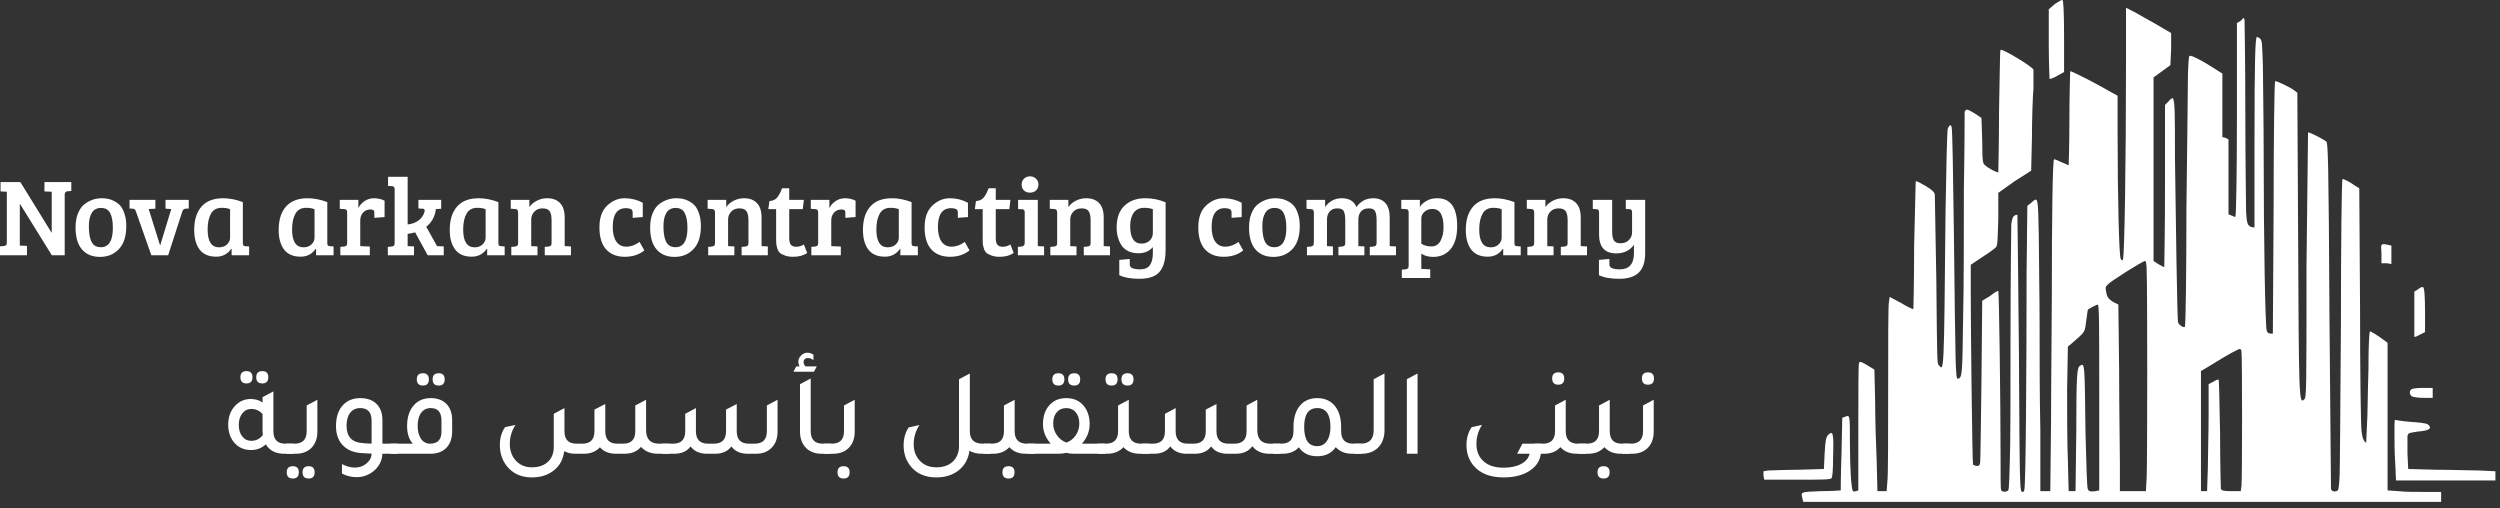 <svg width="241" height="49" viewBox="0 0 241 49" fill="none" xmlns="http://www.w3.org/2000/svg">
<rect x="0" y="0" width="241" height="49" fill="#333333" stroke="none"/>
<path d="M198.091 0.383L197.501 0.899V4.217C197.501 6.06 197.575 7.535 197.575 7.609C197.648 7.609 197.943 7.535 198.312 7.314L198.976 6.945V3.48C198.976 1.047 198.902 0.014 198.828 0.014C198.754 -0.059 198.459 0.162 198.091 0.383Z" fill="white"/>
<path d="M204.947 6.134C204.947 15.571 204.8 24.787 204.652 25.008C204.579 25.156 204.579 25.156 204.431 24.935C204.284 24.64 204.136 19.331 204.136 12.622V9.23L203.473 8.862C202.219 8.125 199.639 6.797 199.565 6.871C199.565 6.945 199.491 9.009 199.491 11.442C199.491 13.949 199.418 15.94 199.418 15.94C199.418 15.94 199.123 15.792 198.754 15.645C198.459 15.497 198.091 15.35 198.017 15.35C197.869 15.35 197.796 21.101 197.796 28.474C197.796 31.349 197.722 36.731 197.722 40.491L197.648 47.348H197.206H196.69V41.524C196.616 38.353 196.616 33.708 196.616 31.128C196.616 28.547 196.542 24.861 196.542 22.87C196.469 18.815 196.469 18.963 195.805 19.552L195.436 19.847L195.363 26.335C195.363 35.257 195.289 47.053 195.142 47.201C195.142 47.348 195.068 47.422 194.994 47.422C194.699 47.422 194.699 47.496 194.625 34.003C194.552 25.819 194.478 20.806 194.478 20.732C194.38 20.683 194.281 20.707 194.183 20.806C194.036 20.88 193.962 21.101 193.888 21.617C193.888 21.985 193.814 26.704 193.814 32.086C193.814 37.468 193.814 43.146 193.741 44.62C193.667 47.348 193.667 47.348 193.446 47.348C193.372 47.422 193.151 47.422 193.003 47.348C192.856 47.274 192.856 47.274 192.856 44.325C192.856 38.648 192.708 28.031 192.635 28.031C192.561 28.031 192.192 28.252 191.824 28.547L191.086 28.99L191.013 36.731C190.939 41.008 190.939 44.547 190.865 44.694C190.791 44.915 190.791 44.915 190.497 44.915C190.349 44.841 190.202 44.841 190.202 44.768C190.128 44.768 189.981 31.57 189.981 28.474V25.524L191.086 24.787C191.676 24.419 192.266 23.976 192.413 23.829C192.561 23.608 192.561 23.46 192.635 21.101V18.594L194.183 17.488L195.805 16.456L195.879 13.286C195.879 11.516 195.952 9.378 196.026 8.493C196.026 7.608 196.026 6.798 196.026 6.724C195.952 6.429 193.003 4.659 192.856 4.807C192.782 4.807 192.782 7.461 192.708 10.705C192.708 13.875 192.635 16.53 192.635 16.603C192.561 16.677 191.676 16.235 191.381 15.94C191.16 15.792 191.086 15.719 191.086 13.58L191.013 11.368L190.349 10.926C189.612 10.484 189.538 10.484 189.391 10.779C189.391 10.926 189.391 14.244 189.317 18.225C189.317 22.207 189.317 27.81 189.243 30.686C189.169 36.141 189.169 36.436 188.727 36.51C188.506 36.51 188.506 35.33 188.358 22.649C188.285 17.046 188.211 12.401 188.137 12.253C188.064 11.959 187.916 12.032 187.769 12.401C187.695 12.548 187.621 16.161 187.547 20.585C187.4 36.436 187.4 35.773 186.884 35.183C186.736 35.035 186.736 34.667 186.663 27.073C186.589 22.649 186.515 18.963 186.515 18.741C186.441 18.52 186.368 18.373 185.63 17.93C185.114 17.636 184.746 17.414 184.672 17.488C184.672 17.562 184.598 20.363 184.524 23.681C184.524 27.073 184.451 29.801 184.451 29.801C184.377 29.801 183.861 29.58 183.271 29.211L182.165 28.621L182.091 29.137C182.018 29.432 182.018 33.266 182.018 37.616C182.018 41.966 182.018 45.873 181.944 46.39L181.87 47.348H181.428H180.985L180.912 44.473C180.838 42.851 180.764 40.27 180.764 38.648L180.691 35.625L180.322 35.404C179.511 34.888 179.29 34.814 179.216 34.962C179.142 35.035 179.142 37.837 179.142 41.155V47.274L178.921 47.348C178.774 47.422 178.626 47.348 178.626 47.348C178.479 47.201 178.331 45.357 178.331 42.556C178.331 39.901 178.331 39.975 177.815 40.196L177.594 40.27L177.52 43.809C177.447 45.726 177.447 47.274 177.447 47.274C177.447 47.274 176.562 47.348 175.53 47.348C173.465 47.422 173.613 47.422 173.76 48.085L173.834 48.38H204.579H235.324V47.938V47.422H233.775C232.89 47.422 231.785 47.422 231.195 47.348L230.163 47.274V40.196V33.045L229.351 32.455C228.909 32.16 228.54 31.939 228.467 31.939C228.393 31.939 228.319 33.34 228.319 35.625C228.246 37.69 228.245 40.123 228.172 41.081L228.098 42.703L227.951 42.556C227.803 42.408 227.729 42.113 227.656 41.597C227.582 41.229 227.508 35.773 227.508 29.506L227.434 18.152L227.066 17.93C226.476 17.488 225.812 17.193 225.812 17.267C225.739 17.34 225.665 23.608 225.665 31.275C225.591 38.943 225.591 45.652 225.518 46.242C225.444 47.201 225.444 47.274 225.223 47.348C225.001 47.422 224.78 47.348 224.707 47.127C224.707 47.053 224.633 39.533 224.559 30.39C224.485 15.424 224.412 13.802 224.264 13.654C223.896 13.359 222.568 12.696 222.495 12.77C222.495 12.843 222.421 18.594 222.347 25.598C222.347 37.542 222.347 38.353 222.126 38.501C221.61 39.017 221.61 38.353 221.536 22.133L221.463 8.936L221.168 8.714C220.799 8.419 219.398 7.756 219.324 7.83C219.251 7.83 219.177 13.359 219.177 19.995L219.103 32.16H218.882C218.685 32.16 218.563 32.062 218.513 31.865C218.366 31.496 218.218 23.018 218.218 14.686C218.218 11.516 218.145 7.83 218.145 6.503C218.071 4.069 218.071 3.922 217.85 3.701C217.702 3.627 217.629 3.553 217.555 3.553C217.407 3.775 217.334 5.691 217.334 13.654V21.912H217.112C216.67 21.764 216.597 21.617 216.523 20.437C216.523 19.774 216.449 15.424 216.449 10.705C216.449 6.06 216.375 2.079 216.375 1.931L216.302 1.71L216.007 2.005L215.638 2.226V11.516C215.638 16.603 215.564 20.88 215.49 20.88C215.49 20.953 215.343 20.88 215.196 20.806L214.827 20.658V17.046V13.433L214.532 13.286L214.237 13.212V10.115V7.092L212.836 6.208C212.099 5.765 211.362 5.397 211.214 5.397C210.993 5.323 210.993 5.323 210.919 7.092C210.919 7.977 210.846 13.875 210.772 20.069C210.772 26.335 210.698 31.423 210.624 31.496C210.551 31.644 210.035 31.349 209.961 31.054C209.887 30.833 209.74 21.248 209.666 15.203C209.666 10.853 209.666 9.673 209.445 9.452C209.445 9.452 209.224 9.525 209.076 9.747L208.707 10.115V17.93C208.707 22.207 208.634 25.746 208.634 25.746C208.56 25.746 208.339 25.598 208.044 25.451L207.602 25.156V16.308V7.461L208.413 6.871L209.224 6.281L209.297 4.733V3.185L207.528 2.152C206.569 1.636 205.611 1.047 205.39 0.973L204.947 0.752V6.134ZM206.938 26.114C207.012 27.368 207.012 44.399 206.938 46.021L206.864 47.348H205.611H204.358V44.694C204.358 43.293 204.284 39.238 204.284 35.699L204.21 29.358L203.768 29.137C203.252 28.842 203.104 28.621 203.03 28.105C202.957 27.736 202.957 27.663 203.178 27.441C203.399 27.146 206.569 25.156 206.79 25.156C206.864 25.156 206.938 25.451 206.938 26.114ZM202.367 38.353V47.274L201.998 47.348C201.482 47.422 201.335 47.348 201.261 47.127C201.187 47.053 201.114 44.62 201.04 41.671C200.966 34.962 200.966 34.962 200.524 35.257C200.229 35.404 200.155 35.994 200.155 41.597L200.081 47.348H199.713H199.418L199.344 44.399C199.27 42.777 199.27 39.68 199.27 37.468L199.344 33.413L199.786 33.045C201.04 31.939 200.966 32.086 201.113 30.907C201.187 30.39 201.261 29.874 201.261 29.874C201.261 29.801 202.146 29.358 202.219 29.358C202.367 29.358 202.367 31.202 202.367 38.353ZM216.08 33.929C216.154 34.372 216.154 46.095 216.08 46.832L216.007 47.348H215.122C214.311 47.348 214.163 47.274 214.09 47.127C214.09 47.053 214.016 44.694 214.016 41.818C213.942 39.017 213.942 36.657 213.868 36.584C213.795 36.584 213.574 36.657 213.352 36.805L212.91 37.026V40.049C212.91 41.671 212.836 43.957 212.836 45.136L212.763 47.348H212.468H212.173V41.524V35.773L213.279 35.109C214.679 34.224 215.785 33.635 215.933 33.635C216.007 33.635 216.08 33.782 216.08 33.929Z" fill="white"/>
<path d="M229.573 24.419V25.377H230.089L230.531 25.451V24.566V23.681L230.236 23.608C229.499 23.46 229.499 23.46 229.573 24.419Z" fill="white"/>
<path d="M233.112 27.884L232.743 28.105V30.243C232.743 31.423 232.743 32.455 232.743 32.455C232.817 32.529 233.038 32.381 233.333 32.234L233.775 32.013V30.243C233.775 28.4 233.702 27.663 233.554 27.663C233.48 27.663 233.259 27.736 233.112 27.884Z" fill="white"/>
<path d="M232.448 37.542C232.227 37.69 232.301 38.132 232.522 38.206C232.596 38.279 233.112 38.353 233.628 38.353H234.512V37.837V37.395H233.554C232.89 37.395 232.522 37.468 232.448 37.542Z" fill="white"/>
<path d="M230.826 41.671C230.826 42.408 230.826 43.735 230.9 44.62L230.974 46.316H235.766H240.558V45.873V45.431L239.084 45.357C238.273 45.357 236.356 45.284 234.881 45.284L232.153 45.21L232.08 43.735C232.08 42.998 232.08 42.187 232.08 42.04C232.153 41.745 232.153 41.745 233.112 41.597C234.144 41.523 234.439 41.302 234.144 41.008C234.07 40.86 233.775 40.786 232.964 40.712C231.858 40.639 231.342 40.565 230.974 40.491C230.826 40.417 230.826 40.491 230.826 41.671Z" fill="white"/>
<path d="M176.193 41.966C176.046 42.187 175.972 42.334 175.898 43.662L175.824 45.21L173.392 45.284C172.064 45.284 170.737 45.357 170.442 45.357L170 45.431V45.873L170.074 46.242H173.244C175.603 46.242 176.488 46.242 176.562 46.095C176.635 46.021 176.709 45.431 176.709 44.104C176.783 41.671 176.709 41.45 176.193 41.966Z" fill="white"/>
<path d="M157.512 24.404V23.598C157.123 24.15 156.551 24.426 155.794 24.426C154.698 24.426 154.15 23.814 154.15 22.59V20.458C154.15 20.267 154.061 20.168 153.884 20.161L153.545 20.14V19.27H155.412V22.315C155.412 22.689 155.465 22.972 155.571 23.163C155.677 23.354 155.896 23.45 156.229 23.45C156.561 23.45 156.826 23.347 157.024 23.142C157.229 22.937 157.332 22.689 157.332 22.399V20.479C157.332 20.359 157.311 20.278 157.268 20.235C157.233 20.186 157.166 20.161 157.067 20.161L156.727 20.14V19.27H158.594V24.404C158.594 25.26 158.386 25.886 157.968 26.282C157.558 26.678 156.932 26.876 156.091 26.876C155.256 26.876 154.606 26.759 154.139 26.526V25.051L155.147 24.967V25.476C155.147 25.667 155.235 25.794 155.412 25.858C155.589 25.928 155.833 25.964 156.144 25.964C157.056 25.964 157.512 25.444 157.512 24.404Z" fill="white"/>
<path d="M147.184 20.119V19.27H148.977V19.96C149.161 19.698 149.405 19.493 149.709 19.344C150.013 19.189 150.342 19.111 150.696 19.111C151.233 19.111 151.647 19.267 151.937 19.578C152.234 19.882 152.382 20.341 152.382 20.957V23.726L152.987 23.757V24.606H150.462V23.8L150.812 23.768C150.918 23.754 150.996 23.726 151.046 23.683C151.095 23.634 151.12 23.545 151.12 23.418V21.233C151.12 20.844 151.06 20.557 150.94 20.373C150.819 20.182 150.589 20.087 150.25 20.087C149.918 20.087 149.652 20.193 149.454 20.405C149.256 20.617 149.157 20.868 149.157 21.158V23.726L149.762 23.757V24.606H147.237V23.8L147.587 23.768C147.694 23.754 147.771 23.726 147.821 23.683C147.87 23.634 147.895 23.545 147.895 23.418V20.479C147.895 20.267 147.807 20.158 147.63 20.151L147.184 20.119Z" fill="white"/>
<path d="M145.992 19.482V23.428C145.992 23.542 146.01 23.619 146.045 23.662C146.088 23.704 146.158 23.729 146.257 23.736L146.597 23.757V24.606H144.91V23.991L144.878 23.98C144.525 24.489 144.04 24.744 143.425 24.744C142.704 24.744 142.17 24.514 141.823 24.054C141.477 23.595 141.303 22.965 141.303 22.166C141.303 21.204 141.537 20.455 142.004 19.917C142.47 19.38 143.17 19.111 144.104 19.111C144.705 19.111 145.334 19.235 145.992 19.482ZM144.762 22.919V20.172C144.564 20.08 144.291 20.034 143.945 20.034C143.471 20.034 143.128 20.225 142.916 20.607C142.704 20.989 142.598 21.494 142.598 22.124C142.598 23.269 142.965 23.842 143.701 23.842C144.012 23.842 144.267 23.75 144.465 23.566C144.663 23.375 144.762 23.16 144.762 22.919Z" fill="white"/>
<path d="M135.794 25.614V20.479C135.794 20.359 135.773 20.278 135.73 20.235C135.695 20.186 135.628 20.161 135.529 20.161L135.083 20.129V19.27H136.876V19.96C136.989 19.747 137.194 19.553 137.491 19.376C137.788 19.199 138.142 19.111 138.552 19.111C139.832 19.111 140.472 20.009 140.472 21.805C140.472 22.76 140.263 23.492 139.846 24.001C139.429 24.511 138.863 24.765 138.149 24.765C137.725 24.765 137.346 24.663 137.014 24.457V25.921L137.873 25.964V26.802H135.136V25.996L135.486 25.964C135.592 25.95 135.67 25.918 135.72 25.868C135.769 25.826 135.794 25.741 135.794 25.614ZM139.157 21.912C139.157 20.73 138.8 20.14 138.085 20.14C137.788 20.14 137.534 20.232 137.322 20.416C137.116 20.593 137.014 20.805 137.014 21.052V23.492C137.283 23.669 137.608 23.757 137.99 23.757C138.379 23.757 138.669 23.581 138.86 23.227C139.058 22.873 139.157 22.435 139.157 21.912Z" fill="white"/>
<path d="M125.948 20.129V19.27H127.74V19.96C128.136 19.394 128.677 19.111 129.363 19.111C130.056 19.111 130.523 19.394 130.764 19.96C131.16 19.394 131.697 19.111 132.376 19.111C132.885 19.111 133.278 19.267 133.553 19.578C133.829 19.882 133.967 20.341 133.967 20.957V23.726L134.572 23.757V24.606H132.047V23.8L132.397 23.768C132.503 23.754 132.577 23.726 132.62 23.683C132.669 23.634 132.698 23.549 132.705 23.428V21.233C132.705 20.844 132.659 20.557 132.567 20.373C132.482 20.182 132.277 20.087 131.952 20.087C131.626 20.087 131.375 20.186 131.198 20.384C131.029 20.582 130.944 20.847 130.944 21.18V23.726L131.527 23.757V24.606H129.024V23.8L129.374 23.768C129.48 23.754 129.558 23.726 129.607 23.683C129.657 23.634 129.682 23.545 129.682 23.418V21.233C129.682 20.844 129.636 20.557 129.544 20.373C129.459 20.182 129.25 20.087 128.918 20.087C128.592 20.087 128.345 20.189 128.175 20.395C128.005 20.6 127.921 20.854 127.921 21.158V23.726L128.493 23.757V24.606H125.99V23.8L126.34 23.768C126.446 23.754 126.524 23.726 126.573 23.683C126.623 23.634 126.648 23.545 126.648 23.418H126.658V20.49C126.658 20.37 126.637 20.288 126.595 20.246C126.559 20.197 126.492 20.168 126.393 20.161L125.948 20.129Z" fill="white"/>
<path d="M122.847 23.831C123.617 23.831 124.003 23.209 124.003 21.965C124.003 21.335 123.914 20.858 123.738 20.532C123.568 20.207 123.278 20.044 122.868 20.044C122.465 20.044 122.168 20.2 121.977 20.511C121.786 20.822 121.69 21.247 121.69 21.784C121.69 22.781 121.874 23.407 122.242 23.662C122.405 23.775 122.606 23.831 122.847 23.831ZM120.407 21.933C120.407 21.409 120.485 20.957 120.64 20.575C120.796 20.186 121.004 19.889 121.266 19.684C121.768 19.302 122.323 19.111 122.931 19.111C123.356 19.111 123.713 19.182 124.003 19.323C124.3 19.457 124.53 19.617 124.692 19.8C124.862 19.977 125.004 20.239 125.117 20.585C125.237 20.925 125.297 21.328 125.297 21.795C125.297 22.771 125.06 23.51 124.586 24.012C124.112 24.514 123.504 24.765 122.762 24.765C122.026 24.765 121.45 24.528 121.033 24.054C120.615 23.573 120.407 22.866 120.407 21.933Z" fill="white"/>
<path d="M116.801 21.88C116.801 22.481 116.914 22.948 117.14 23.28C117.367 23.612 117.692 23.779 118.116 23.779C118.548 23.779 118.972 23.627 119.389 23.322L119.845 24.139C119.343 24.549 118.714 24.754 117.957 24.754C117.2 24.754 116.603 24.517 116.164 24.044C115.733 23.563 115.517 22.856 115.517 21.922C115.517 20.989 115.765 20.288 116.26 19.822C116.762 19.348 117.324 19.111 117.947 19.111C118.576 19.111 119.159 19.256 119.697 19.546V20.925L118.721 20.999V20.49C118.721 20.299 118.65 20.182 118.509 20.14C118.374 20.09 118.233 20.066 118.084 20.066C117.229 20.066 116.801 20.67 116.801 21.88Z" fill="white"/>
<path d="M112.344 24.595C112.28 25.38 112.054 25.957 111.665 26.324C111.276 26.692 110.668 26.876 109.84 26.876C109.013 26.876 108.366 26.759 107.899 26.526V25.052L108.907 24.967V25.476C108.907 25.667 108.995 25.794 109.172 25.858C109.349 25.928 109.593 25.964 109.904 25.964C110.357 25.964 110.675 25.826 110.859 25.55C111.043 25.281 111.135 24.899 111.135 24.404V23.821C110.795 24.217 110.325 24.415 109.724 24.415C109.356 24.415 109.031 24.344 108.748 24.203C108.472 24.061 108.256 23.87 108.101 23.63C107.797 23.149 107.645 22.583 107.645 21.933C107.645 21.006 107.896 20.306 108.398 19.832C108.9 19.351 109.568 19.111 110.403 19.111C111.096 19.111 111.75 19.242 112.365 19.503V23.439C112.365 24.04 112.358 24.426 112.344 24.595ZM111.135 22.442V20.161C110.887 20.076 110.604 20.034 110.286 20.034C109.855 20.034 109.522 20.193 109.289 20.511C109.062 20.829 108.949 21.261 108.949 21.805C108.949 22.923 109.317 23.482 110.053 23.482C110.357 23.482 110.611 23.39 110.816 23.206C111.028 23.015 111.135 22.76 111.135 22.442Z" fill="white"/>
<path d="M101.199 20.119V19.27H102.992V19.96C103.176 19.698 103.42 19.493 103.724 19.344C104.028 19.189 104.357 19.111 104.71 19.111C105.248 19.111 105.662 19.267 105.952 19.578C106.249 19.882 106.397 20.341 106.397 20.957V23.726L107.002 23.757V24.606H104.477V23.8L104.827 23.768C104.933 23.754 105.011 23.726 105.061 23.683C105.11 23.634 105.135 23.545 105.135 23.418V21.233C105.135 20.844 105.075 20.557 104.954 20.373C104.834 20.182 104.604 20.087 104.265 20.087C103.933 20.087 103.667 20.193 103.469 20.405C103.271 20.617 103.172 20.868 103.172 21.158V23.726L103.777 23.757V24.606H101.252V23.8L101.602 23.768C101.708 23.754 101.786 23.726 101.836 23.683C101.885 23.634 101.91 23.545 101.91 23.418V20.479C101.91 20.267 101.822 20.158 101.645 20.151L101.199 20.119Z" fill="white"/>
<path d="M100.044 19.27V23.726L100.649 23.757V24.606H98.124V23.8L98.474 23.768C98.679 23.747 98.782 23.634 98.782 23.428V20.479C98.782 20.359 98.76 20.278 98.718 20.235C98.683 20.193 98.615 20.172 98.516 20.172L98.145 20.151V19.27H100.044ZM98.707 18.358C98.559 18.209 98.485 18.022 98.485 17.796C98.485 17.569 98.559 17.382 98.707 17.233C98.856 17.078 99.05 17 99.291 17C99.531 17 99.726 17.078 99.874 17.233C100.03 17.382 100.108 17.569 100.108 17.796C100.108 18.022 100.03 18.209 99.874 18.358C99.726 18.499 99.531 18.57 99.291 18.57C99.05 18.57 98.856 18.499 98.707 18.358Z" fill="white"/>
<path d="M95.303 18.146H95.992V19.27H97.403L97.297 20.161H95.992V22.951C95.992 23.262 96.049 23.482 96.162 23.609C96.275 23.729 96.448 23.789 96.682 23.789C96.922 23.789 97.163 23.715 97.403 23.566L97.721 24.383C97.368 24.631 96.919 24.754 96.374 24.754C96.056 24.754 95.787 24.712 95.568 24.627C95.349 24.549 95.186 24.461 95.08 24.362C94.974 24.263 94.893 24.118 94.836 23.927C94.779 23.736 94.748 23.588 94.741 23.482C94.734 23.368 94.73 23.206 94.73 22.994V20.161H93.977L94.083 19.387C94.415 19.358 94.666 19.242 94.836 19.037C95.006 18.825 95.161 18.528 95.303 18.146Z" fill="white"/>
<path d="M90.416 21.88C90.416 22.481 90.529 22.948 90.755 23.28C90.981 23.612 91.307 23.779 91.731 23.779C92.162 23.779 92.587 23.627 93.004 23.322L93.46 24.139C92.958 24.549 92.329 24.754 91.572 24.754C90.815 24.754 90.218 24.517 89.779 24.044C89.348 23.563 89.132 22.856 89.132 21.922C89.132 20.989 89.38 20.288 89.875 19.822C90.377 19.348 90.939 19.111 91.561 19.111C92.191 19.111 92.774 19.256 93.312 19.546V20.925L92.336 20.999V20.49C92.336 20.299 92.265 20.182 92.124 20.14C91.989 20.09 91.848 20.066 91.699 20.066C90.844 20.066 90.416 20.67 90.416 21.88Z" fill="white"/>
<path d="M87.876 19.482V23.428C87.876 23.542 87.894 23.619 87.929 23.662C87.972 23.704 88.042 23.729 88.141 23.736L88.481 23.757V24.606H86.794V23.991L86.762 23.98C86.409 24.489 85.924 24.744 85.309 24.744C84.588 24.744 84.054 24.514 83.707 24.054C83.361 23.595 83.188 22.965 83.188 22.166C83.188 21.204 83.421 20.455 83.888 19.917C84.354 19.38 85.055 19.111 85.988 19.111C86.589 19.111 87.219 19.235 87.876 19.482ZM86.646 22.919V20.172C86.448 20.08 86.175 20.034 85.829 20.034C85.355 20.034 85.012 20.225 84.8 20.607C84.588 20.989 84.482 21.494 84.482 22.124C84.482 23.269 84.849 23.842 85.585 23.842C85.896 23.842 86.151 23.75 86.349 23.566C86.547 23.375 86.646 23.16 86.646 22.919Z" fill="white"/>
<path d="M78.871 23.418V20.479C78.871 20.366 78.85 20.288 78.807 20.246C78.772 20.197 78.705 20.168 78.606 20.161L78.16 20.129V19.27H79.953V20.066C80.08 19.79 80.278 19.564 80.547 19.387C80.816 19.203 81.123 19.111 81.47 19.111C81.823 19.111 82.159 19.189 82.478 19.344V20.925L81.491 20.999V20.511C81.491 20.37 81.456 20.281 81.385 20.246C81.307 20.211 81.212 20.193 81.099 20.193C80.816 20.193 80.582 20.296 80.398 20.501C80.222 20.699 80.133 20.953 80.133 21.264V23.726L81.056 23.768V24.606H78.213V23.8L78.563 23.768C78.669 23.754 78.747 23.726 78.797 23.683C78.846 23.634 78.871 23.545 78.871 23.418Z" fill="white"/>
<path d="M75.392 18.146H76.082V19.27H77.493L77.386 20.161H76.082V22.951C76.082 23.262 76.138 23.482 76.251 23.609C76.365 23.729 76.538 23.789 76.771 23.789C77.012 23.789 77.252 23.715 77.493 23.566L77.811 24.383C77.457 24.631 77.008 24.754 76.464 24.754C76.145 24.754 75.877 24.712 75.657 24.627C75.438 24.549 75.275 24.461 75.169 24.362C75.063 24.263 74.982 24.118 74.925 23.927C74.869 23.736 74.837 23.588 74.83 23.482C74.823 23.368 74.819 23.206 74.819 22.994V20.161H74.066L74.172 19.387C74.505 19.358 74.756 19.242 74.925 19.037C75.095 18.825 75.251 18.528 75.392 18.146Z" fill="white"/>
<path d="M68.215 20.119V19.27H70.008V19.96C70.192 19.698 70.436 19.493 70.74 19.344C71.044 19.189 71.373 19.111 71.726 19.111C72.264 19.111 72.677 19.267 72.968 19.578C73.264 19.882 73.413 20.341 73.413 20.957V23.726L74.018 23.757V24.606H71.493V23.8L71.843 23.768C71.949 23.754 72.027 23.726 72.076 23.683C72.126 23.634 72.151 23.545 72.151 23.418V21.233C72.151 20.844 72.091 20.557 71.97 20.373C71.85 20.182 71.62 20.087 71.281 20.087C70.948 20.087 70.683 20.193 70.485 20.405C70.287 20.617 70.188 20.868 70.188 21.158V23.726L70.793 23.757V24.606H68.268V23.8L68.618 23.768C68.724 23.754 68.802 23.726 68.852 23.683C68.901 23.634 68.926 23.545 68.926 23.418V20.479C68.926 20.267 68.837 20.158 68.661 20.151L68.215 20.119Z" fill="white"/>
<path d="M65.114 23.831C65.885 23.831 66.27 23.209 66.27 21.965C66.27 21.335 66.182 20.858 66.005 20.532C65.835 20.207 65.546 20.044 65.135 20.044C64.732 20.044 64.435 20.2 64.244 20.511C64.053 20.822 63.958 21.247 63.958 21.784C63.958 22.781 64.142 23.407 64.51 23.662C64.672 23.775 64.874 23.831 65.114 23.831ZM62.674 21.933C62.674 21.409 62.752 20.957 62.908 20.575C63.063 20.186 63.272 19.889 63.534 19.684C64.036 19.302 64.591 19.111 65.199 19.111C65.623 19.111 65.981 19.182 66.27 19.323C66.567 19.457 66.797 19.617 66.96 19.8C67.13 19.977 67.271 20.239 67.384 20.585C67.504 20.925 67.565 21.328 67.565 21.795C67.565 22.771 67.328 23.51 66.854 24.012C66.38 24.514 65.772 24.765 65.029 24.765C64.294 24.765 63.717 24.528 63.3 24.054C62.883 23.573 62.674 22.866 62.674 21.933Z" fill="white"/>
<path d="M59.068 21.88C59.068 22.481 59.181 22.948 59.408 23.28C59.634 23.612 59.959 23.779 60.384 23.779C60.815 23.779 61.239 23.627 61.657 23.322L62.113 24.139C61.611 24.549 60.981 24.754 60.224 24.754C59.468 24.754 58.87 24.517 58.432 24.044C58 23.563 57.785 22.856 57.785 21.922C57.785 20.989 58.032 20.288 58.527 19.822C59.029 19.348 59.592 19.111 60.214 19.111C60.843 19.111 61.427 19.256 61.964 19.546V20.925L60.988 20.999V20.49C60.988 20.299 60.917 20.182 60.776 20.14C60.642 20.09 60.5 20.066 60.352 20.066C59.496 20.066 59.068 20.67 59.068 21.88Z" fill="white"/>
<path d="M49.237 20.119V19.27H51.03V19.96C51.213 19.698 51.457 19.493 51.761 19.344C52.066 19.189 52.395 19.111 52.748 19.111C53.285 19.111 53.699 19.267 53.989 19.578C54.286 19.882 54.435 20.341 54.435 20.957V23.726L55.039 23.757V24.606H52.515V23.8L52.865 23.768C52.971 23.754 53.049 23.726 53.098 23.683C53.148 23.634 53.172 23.545 53.172 23.418V21.233C53.172 20.844 53.112 20.557 52.992 20.373C52.872 20.182 52.642 20.087 52.303 20.087C51.97 20.087 51.705 20.193 51.507 20.405C51.309 20.617 51.21 20.868 51.21 21.158V23.726L51.815 23.757V24.606H49.29V23.8L49.64 23.768C49.746 23.754 49.824 23.726 49.873 23.683C49.923 23.634 49.947 23.545 49.947 23.418V20.479C49.947 20.267 49.859 20.158 49.682 20.151L49.237 20.119Z" fill="white"/>
<path d="M48.045 19.482V23.428C48.045 23.542 48.062 23.619 48.098 23.662C48.14 23.704 48.211 23.729 48.31 23.736L48.649 23.757V24.606H46.963V23.991L46.931 23.98C46.577 24.489 46.093 24.744 45.478 24.744C44.756 24.744 44.222 24.514 43.876 24.054C43.529 23.595 43.356 22.965 43.356 22.166C43.356 21.204 43.589 20.455 44.056 19.917C44.523 19.38 45.223 19.111 46.157 19.111C46.758 19.111 47.387 19.235 48.045 19.482ZM46.814 22.919V20.172C46.616 20.08 46.344 20.034 45.997 20.034C45.523 20.034 45.181 20.225 44.968 20.607C44.756 20.989 44.65 21.494 44.65 22.124C44.65 23.269 45.018 23.842 45.753 23.842C46.065 23.842 46.319 23.75 46.517 23.566C46.715 23.375 46.814 23.16 46.814 22.919Z" fill="white"/>
<path d="M38.045 23.418V18.252C38.045 18.139 38.024 18.061 37.981 18.018C37.946 17.976 37.879 17.951 37.78 17.944L37.408 17.923V17.042H39.297V21.636C39.686 21.6 40.025 21.48 40.315 21.275C40.605 21.07 40.803 20.801 40.909 20.469C40.93 20.398 40.941 20.341 40.941 20.299C40.941 20.179 40.874 20.119 40.739 20.119L40.336 20.098V19.27H42.532V20.129L42.023 20.151C41.931 20.872 41.62 21.441 41.089 21.858L42.129 23.726L42.776 23.757V24.606H41.227L40.018 22.399C39.785 22.463 39.544 22.513 39.297 22.548V23.726H39.307L39.912 23.757V24.606H37.387V23.8L37.737 23.768C37.843 23.754 37.921 23.726 37.971 23.683C38.02 23.634 38.045 23.545 38.045 23.418Z" fill="white"/>
<path d="M33.466 23.418V20.479C33.466 20.366 33.445 20.288 33.402 20.246C33.367 20.197 33.3 20.168 33.201 20.161L32.755 20.129V19.27H34.548V20.066C34.675 19.79 34.873 19.564 35.142 19.387C35.411 19.203 35.718 19.111 36.065 19.111C36.418 19.111 36.754 19.189 37.073 19.344V20.925L36.086 20.999V20.511C36.086 20.37 36.051 20.281 35.98 20.246C35.902 20.211 35.807 20.193 35.694 20.193C35.411 20.193 35.177 20.296 34.993 20.501C34.817 20.699 34.728 20.953 34.728 21.264V23.726L35.651 23.768V24.606H32.808V23.8L33.158 23.768C33.264 23.754 33.342 23.726 33.392 23.683C33.441 23.634 33.466 23.545 33.466 23.418Z" fill="white"/>
<path d="M31.552 19.482V23.428C31.552 23.542 31.57 23.619 31.605 23.662C31.648 23.704 31.719 23.729 31.818 23.736L32.157 23.757V24.606H30.471V23.991L30.439 23.98C30.085 24.489 29.601 24.744 28.985 24.744C28.264 24.744 27.73 24.514 27.384 24.054C27.037 23.595 26.864 22.965 26.864 22.166C26.864 21.204 27.097 20.455 27.564 19.917C28.031 19.38 28.731 19.111 29.664 19.111C30.265 19.111 30.895 19.235 31.552 19.482ZM30.322 22.919V20.172C30.124 20.08 29.852 20.034 29.505 20.034C29.031 20.034 28.688 20.225 28.476 20.607C28.264 20.989 28.158 21.494 28.158 22.124C28.158 23.269 28.526 23.842 29.261 23.842C29.572 23.842 29.827 23.75 30.025 23.566C30.223 23.375 30.322 23.16 30.322 22.919Z" fill="white"/>
<path d="M23.41 19.482V23.428C23.41 23.542 23.428 23.619 23.463 23.662C23.506 23.704 23.576 23.729 23.675 23.736L24.015 23.757V24.606H22.328V23.991L22.296 23.98C21.943 24.489 21.458 24.744 20.843 24.744C20.122 24.744 19.588 24.514 19.241 24.054C18.895 23.595 18.721 22.965 18.721 22.166C18.721 21.204 18.955 20.455 19.422 19.917C19.888 19.38 20.588 19.111 21.522 19.111C22.123 19.111 22.753 19.235 23.41 19.482ZM22.18 22.919V20.172C21.982 20.08 21.709 20.034 21.363 20.034C20.889 20.034 20.546 20.225 20.334 20.607C20.122 20.989 20.016 21.494 20.016 22.124C20.016 23.269 20.383 23.842 21.119 23.842C21.43 23.842 21.685 23.75 21.883 23.566C22.081 23.375 22.18 23.16 22.18 22.919Z" fill="white"/>
<path d="M15.957 19.27H18.195V20.098L17.866 20.119C17.725 20.133 17.629 20.218 17.58 20.373L16.211 24.606H14.588L13.103 20.384C13.068 20.285 13.029 20.218 12.987 20.182C12.951 20.147 12.888 20.126 12.796 20.119L12.488 20.098V19.27H14.981V20.119L14.334 20.151L15.426 23.641H15.448L16.509 20.151L15.957 20.119V19.27Z" fill="white"/>
<path d="M9.723 23.831C10.494 23.831 10.879 23.209 10.879 21.965C10.879 21.335 10.791 20.858 10.614 20.532C10.444 20.207 10.154 20.044 9.744 20.044C9.341 20.044 9.044 20.2 8.853 20.511C8.662 20.822 8.567 21.247 8.567 21.784C8.567 22.781 8.75 23.407 9.118 23.662C9.281 23.775 9.482 23.831 9.723 23.831ZM7.283 21.933C7.283 21.409 7.361 20.957 7.516 20.575C7.672 20.186 7.881 19.889 8.142 19.684C8.644 19.302 9.199 19.111 9.808 19.111C10.232 19.111 10.589 19.182 10.879 19.323C11.176 19.457 11.406 19.617 11.569 19.8C11.738 19.977 11.88 20.239 11.993 20.585C12.113 20.925 12.173 21.328 12.173 21.795C12.173 22.771 11.936 23.51 11.463 24.012C10.989 24.514 10.38 24.765 9.638 24.765C8.902 24.765 8.326 24.528 7.909 24.054C7.492 23.573 7.283 22.866 7.283 21.933Z" fill="white"/>
<path d="M0 24.606V23.747L0.382 23.715C0.566 23.701 0.658 23.602 0.658 23.418V18.485L0.053 18.453V17.552H1.962L4.965 22.421H4.986V18.485L4.286 18.453V17.552H6.874V18.411L6.492 18.443C6.322 18.457 6.237 18.567 6.237 18.771V24.606H4.996L1.931 19.663H1.909V23.672L2.599 23.704V24.606H0Z" fill="white"/>
<path d="M158.867 37.083C158.476 37.083 158.28 36.883 158.28 36.483C158.28 36.092 158.476 35.896 158.867 35.896C159.251 35.896 159.443 36.092 159.443 36.483C159.443 36.883 159.251 37.083 158.867 37.083ZM156.42 43.742V42.77H157.212C157.996 42.77 158.388 42.37 158.388 41.571V39.087L159.419 38.535V41.607C159.419 42.286 159.215 42.822 158.808 43.214C158.432 43.566 157.94 43.742 157.332 43.742H156.42Z" fill="white"/>
<path d="M156.354 42.77H157.146V43.742H156.234C155.57 43.742 155.046 43.53 154.662 43.106C154.278 43.53 153.754 43.742 153.09 43.742H152.178V42.77H152.97C153.754 42.77 154.146 42.37 154.146 41.571V39.087L155.178 38.535V41.571C155.178 42.37 155.57 42.77 156.354 42.77ZM154.59 44.942C154.974 44.942 155.166 45.138 155.166 45.53C155.166 45.93 154.974 46.13 154.59 46.13C154.198 46.13 154.002 45.93 154.002 45.53C154.002 45.138 154.198 44.942 154.59 44.942Z" fill="white"/>
<path d="M150.217 37.083C149.825 37.083 149.629 36.883 149.629 36.483C149.629 36.092 149.825 35.896 150.217 35.896C150.601 35.896 150.793 36.092 150.793 36.483C150.793 36.883 150.601 37.083 150.217 37.083ZM152.112 42.77H152.904V43.742H151.992C151.328 43.742 150.804 43.53 150.421 43.106C150.037 43.53 149.513 43.742 148.849 43.742H147.937V42.77H148.729C149.513 42.77 149.905 42.37 149.905 41.571V39.087L150.936 38.535V41.571C150.936 42.37 151.328 42.77 152.112 42.77Z" fill="white"/>
<path d="M148.531 43.742C148.451 44.446 148.067 45.01 147.38 45.434C146.74 45.826 145.924 46.022 144.932 46.022C143.668 46.022 142.716 45.654 142.077 44.918C141.605 44.374 141.369 43.702 141.369 42.902C141.369 42.23 141.537 41.655 141.873 41.175L142.868 40.959C142.508 41.527 142.328 42.139 142.328 42.794C142.328 43.506 142.56 44.066 143.024 44.474C143.48 44.882 144.116 45.086 144.932 45.086C145.62 45.086 146.188 44.966 146.636 44.726C147.084 44.486 147.356 44.158 147.452 43.742H146.252L146.756 42.77H148.567V43.742H148.531Z" fill="white"/>
<path d="M135.621 43.742V36.556L136.653 36.004V43.742H135.621Z" fill="white"/>
<path d="M130.538 43.742V42.77H131.174C132.006 42.77 132.422 42.334 132.422 41.463V36.556L133.465 36.004V41.475C133.465 42.187 133.253 42.75 132.829 43.166C132.43 43.55 131.906 43.742 131.258 43.742H130.538Z" fill="white"/>
<path d="M130.45 42.77H131.253V43.742H130.342C129.678 43.742 129.154 43.53 128.77 43.106C128.362 43.69 127.766 43.982 126.982 43.982C126.198 43.982 125.606 43.694 125.206 43.118C124.831 43.534 124.307 43.742 123.635 43.742H122.723V42.77H123.515C124.299 42.77 124.691 42.37 124.691 41.571V41.175C124.691 40.247 124.919 39.535 125.374 39.039C125.774 38.599 126.31 38.379 126.982 38.379C127.75 38.379 128.342 38.663 128.758 39.231C129.11 39.719 129.286 40.367 129.286 41.175V41.571C129.286 42.37 129.674 42.77 130.45 42.77ZM126.982 43.01C127.374 43.01 127.682 42.846 127.906 42.519C128.138 42.191 128.254 41.739 128.254 41.163C128.254 39.947 127.83 39.339 126.982 39.339C126.142 39.339 125.722 39.947 125.722 41.163C125.722 42.395 126.142 43.01 126.982 43.01Z" fill="white"/>
<path d="M110.057 43.742V42.77H111.137C111.913 42.77 112.301 42.37 112.301 41.571V39.891L113.333 39.339V41.571C113.333 42.37 113.724 42.77 114.508 42.77H115.06C115.844 42.77 116.236 42.37 116.236 41.571V39.483L117.268 38.943V41.571C117.268 42.37 117.656 42.77 118.432 42.77H118.996C119.779 42.77 120.171 42.37 120.171 41.571V39.087L121.203 38.535V41.463C121.203 42.334 121.619 42.77 122.451 42.77H123.447V43.742H122.367C121.647 43.742 121.099 43.498 120.723 43.01C120.387 43.49 119.863 43.734 119.152 43.742H118.324C117.62 43.742 117.096 43.506 116.752 43.034C116.408 43.498 115.896 43.734 115.216 43.742H114.388C113.7 43.742 113.177 43.506 112.817 43.034C112.473 43.506 111.949 43.742 111.245 43.742H110.057Z" fill="white"/>
<path d="M107.159 37.167C106.768 37.167 106.572 36.968 106.572 36.568C106.572 36.176 106.768 35.98 107.159 35.98C107.543 35.98 107.735 36.176 107.735 36.568C107.735 36.968 107.543 37.167 107.159 37.167ZM108.695 37.167C108.303 37.167 108.107 36.968 108.107 36.568C108.107 36.176 108.303 35.98 108.695 35.98C109.079 35.98 109.271 36.176 109.271 36.568C109.271 36.968 109.079 37.167 108.695 37.167ZM109.991 42.77H110.783V43.742H109.871C109.207 43.742 108.683 43.53 108.299 43.106C107.915 43.53 107.391 43.742 106.728 43.742H105.816V42.77H106.608C107.391 42.77 107.783 42.37 107.783 41.571V39.087L108.815 38.535V41.571C108.815 42.37 109.207 42.77 109.991 42.77Z" fill="white"/>
<path d="M102.031 37.167C101.639 37.167 101.443 36.968 101.443 36.568C101.443 36.176 101.639 35.98 102.031 35.98C102.415 35.98 102.607 36.176 102.607 36.568C102.607 36.968 102.415 37.167 102.031 37.167ZM103.554 37.167C103.162 37.167 102.966 36.968 102.966 36.568C102.966 36.176 103.162 35.98 103.554 35.98C103.938 35.98 104.13 36.176 104.13 36.568C104.13 36.968 103.938 37.167 103.554 37.167ZM104.298 42.77H106.53V43.742H103.602C103.29 43.742 103.018 43.714 102.787 43.658C102.563 43.714 102.291 43.742 101.971 43.742H99.055V42.77H101.287C100.791 42.203 100.543 41.575 100.543 40.887C100.543 40.103 100.763 39.479 101.203 39.015C101.603 38.591 102.131 38.379 102.787 38.379C103.538 38.379 104.118 38.651 104.526 39.195C104.87 39.643 105.042 40.207 105.042 40.887C105.042 41.575 104.794 42.203 104.298 42.77ZM102.799 42.662C103.166 42.535 103.466 42.303 103.698 41.967C103.93 41.623 104.046 41.247 104.046 40.839C104.046 40.375 103.93 40.011 103.698 39.747C103.474 39.475 103.17 39.339 102.787 39.339C102.403 39.339 102.095 39.475 101.863 39.747C101.639 40.019 101.527 40.383 101.527 40.839C101.527 41.239 101.647 41.611 101.887 41.955C102.127 42.298 102.431 42.535 102.799 42.662Z" fill="white"/>
<path d="M98.989 42.77H99.781V43.742H98.869C98.205 43.742 97.681 43.53 97.297 43.106C96.913 43.53 96.389 43.742 95.726 43.742H94.814V42.77H95.606C96.389 42.77 96.781 42.37 96.781 41.571V39.087L97.813 38.535V41.571C97.813 42.37 98.205 42.77 98.989 42.77ZM97.225 44.942C97.609 44.942 97.801 45.138 97.801 45.53C97.801 45.93 97.609 46.13 97.225 46.13C96.833 46.13 96.637 45.93 96.637 45.53C96.637 45.138 96.833 44.942 97.225 44.942Z" fill="white"/>
<path d="M94.74 42.77H95.531V43.742H94.62C94.188 43.742 93.8 43.646 93.456 43.454C93.344 44.278 92.972 44.926 92.34 45.398C91.78 45.814 91.088 46.022 90.264 46.022C89.192 46.022 88.365 45.662 87.781 44.942C87.333 44.382 87.109 43.714 87.109 42.938C87.109 42.258 87.273 41.679 87.601 41.199L88.633 40.971C88.265 41.539 88.081 42.158 88.081 42.83C88.081 43.494 88.293 44.038 88.717 44.462C89.109 44.854 89.624 45.05 90.264 45.05C90.992 45.05 91.552 44.834 91.944 44.402C92.28 44.034 92.448 43.562 92.448 42.986V36.556L93.492 36.004V41.571C93.492 42.37 93.908 42.77 94.74 42.77Z" fill="white"/>
<path d="M79.394 43.742V42.77H80.186C80.97 42.77 81.362 42.37 81.362 41.571V39.087L82.394 38.535V41.607C82.394 42.286 82.19 42.822 81.782 43.214C81.406 43.566 80.914 43.742 80.306 43.742H79.394ZM81.326 46.13C80.934 46.13 80.738 45.93 80.738 45.53C80.738 45.138 80.934 44.942 81.326 44.942C81.71 44.942 81.902 45.138 81.902 45.53C81.902 45.93 81.71 46.13 81.326 46.13Z" fill="white"/>
<path d="M76.484 35.836L76.76 35.32H77.084C77.004 35.176 76.964 35.024 76.964 34.864C76.964 34.632 77.052 34.432 77.228 34.264C77.404 34.088 77.608 34 77.84 34C78.04 34 78.232 34.064 78.416 34.192V34.72C78.248 34.584 78.08 34.516 77.912 34.516C77.616 34.516 77.468 34.652 77.468 34.924C77.468 35.052 77.528 35.184 77.648 35.32H78.74L78.464 35.836H76.484ZM79.208 43.742C78.512 43.742 77.976 43.518 77.6 43.07C77.28 42.686 77.12 42.199 77.12 41.607V37.035L78.152 36.484V41.571C78.152 42.37 78.544 42.77 79.328 42.77H80.12V43.742H79.208Z" fill="white"/>
<path d="M63.812 43.742V42.77H64.891C65.667 42.77 66.055 42.37 66.055 41.571V39.891L67.087 39.339V41.571C67.087 42.37 67.479 42.77 68.263 42.77H68.815C69.599 42.77 69.99 42.37 69.99 41.571V39.483L71.022 38.943V41.571C71.022 42.37 71.41 42.77 72.186 42.77H72.75C73.534 42.77 73.926 42.37 73.926 41.571V39.087L74.957 38.535V41.607C74.957 42.286 74.754 42.818 74.346 43.202C73.986 43.554 73.506 43.734 72.906 43.742H72.078C71.374 43.742 70.85 43.506 70.506 43.034C70.162 43.498 69.65 43.734 68.971 43.742H68.143C67.455 43.742 66.931 43.506 66.571 43.034C66.227 43.506 65.703 43.742 64.999 43.742H63.812Z" fill="white"/>
<path d="M63.531 42.77H64.527V43.742H63.447C62.743 43.742 62.191 43.522 61.792 43.082C61.416 43.522 60.884 43.742 60.196 43.742H59.392C58.72 43.742 58.2 43.534 57.832 43.118C57.456 43.534 56.932 43.742 56.261 43.742H55.469C55.053 43.742 54.693 43.658 54.389 43.49C54.293 44.306 53.937 44.942 53.321 45.398C52.769 45.814 52.085 46.022 51.27 46.022C50.23 46.022 49.422 45.654 48.846 44.918C48.406 44.35 48.186 43.678 48.186 42.902C48.186 42.23 48.354 41.655 48.69 41.175L49.686 40.959C49.326 41.527 49.146 42.139 49.146 42.794C49.146 43.466 49.354 44.018 49.77 44.45C50.162 44.85 50.662 45.05 51.27 45.05C51.973 45.05 52.517 44.846 52.901 44.438C53.221 44.094 53.381 43.646 53.381 43.094V39.891L54.413 39.339V41.571C54.413 42.37 54.801 42.77 55.577 42.77H56.141C56.916 42.77 57.304 42.37 57.304 41.571V39.483L58.348 38.943V41.571C58.348 42.37 58.736 42.77 59.512 42.77H60.076C60.852 42.77 61.24 42.37 61.24 41.571V39.087L62.283 38.535V41.463C62.283 42.334 62.699 42.77 63.531 42.77Z" fill="white"/>
<path d="M40.768 37.167C40.376 37.167 40.18 36.968 40.18 36.568C40.18 36.176 40.376 35.98 40.768 35.98C41.152 35.98 41.344 36.176 41.344 36.568C41.344 36.968 41.152 37.167 40.768 37.167ZM42.292 37.167C41.9 37.167 41.704 36.968 41.704 36.568C41.704 36.176 41.9 35.98 42.292 35.98C42.676 35.98 42.867 36.176 42.867 36.568C42.867 36.968 42.676 37.167 42.292 37.167ZM37.636 43.742V42.77H39.796C39.428 42.362 39.244 41.795 39.244 41.067C39.244 40.195 39.472 39.515 39.928 39.027C40.328 38.595 40.86 38.379 41.524 38.379C42.204 38.379 42.732 38.591 43.108 39.015C43.427 39.391 43.587 39.883 43.587 40.491V41.631C43.579 42.294 43.383 42.818 42.999 43.202C42.624 43.562 42.124 43.742 41.5 43.742H37.636ZM42.556 40.539C42.556 39.739 42.212 39.339 41.524 39.339C41.132 39.339 40.824 39.491 40.6 39.795C40.376 40.091 40.264 40.507 40.264 41.043C40.264 41.571 40.372 41.991 40.588 42.303C40.804 42.614 41.092 42.77 41.452 42.77C42.188 42.77 42.556 42.386 42.556 41.619V40.539Z" fill="white"/>
<path d="M38.352 42.77V43.742H36.865C36.833 44.43 36.537 44.998 35.977 45.446C35.505 45.814 34.969 45.998 34.369 45.998C33.873 45.998 33.405 45.882 32.965 45.65V44.738C33.389 44.962 33.809 45.074 34.225 45.074C34.649 45.074 35.017 44.942 35.329 44.678C35.649 44.414 35.813 44.098 35.821 43.73C35.405 43.714 35.097 43.698 34.897 43.682C34.033 43.634 33.381 43.342 32.941 42.806C32.573 42.358 32.389 41.779 32.389 41.067C32.389 40.195 32.621 39.515 33.085 39.027C33.501 38.595 34.049 38.379 34.729 38.379C35.441 38.379 35.989 38.591 36.373 39.015C36.701 39.391 36.865 39.883 36.865 40.491V42.77H38.352ZM35.821 40.563C35.821 39.747 35.457 39.339 34.729 39.339C34.313 39.339 33.989 39.491 33.757 39.795C33.525 40.091 33.409 40.507 33.409 41.043C33.409 42.09 33.921 42.646 34.945 42.71C35.137 42.734 35.429 42.754 35.821 42.77V40.563Z" fill="white"/>
<path d="M27.595 43.742V42.77H28.387C29.171 42.77 29.563 42.37 29.563 41.571V39.087L30.595 38.535V41.607C30.595 42.286 30.391 42.822 29.983 43.214C29.607 43.566 29.115 43.742 28.507 43.742H27.595ZM28.231 46.13C27.839 46.13 27.643 45.93 27.643 45.53C27.643 45.138 27.839 44.942 28.231 44.942C28.615 44.942 28.807 45.138 28.807 45.53C28.807 45.93 28.615 46.13 28.231 46.13ZM29.755 46.13C29.363 46.13 29.167 45.93 29.167 45.53C29.167 45.138 29.363 44.942 29.755 44.942C30.139 44.942 30.331 45.138 30.331 45.53C30.331 45.93 30.139 46.13 29.755 46.13Z" fill="white"/>
<path d="M23.764 36.964C23.372 36.964 23.176 36.764 23.176 36.364C23.176 35.972 23.372 35.776 23.764 35.776C24.148 35.776 24.34 35.972 24.34 36.364C24.34 36.764 24.148 36.964 23.764 36.964ZM25.287 36.964C24.895 36.964 24.7 36.764 24.7 36.364C24.7 35.972 24.895 35.776 25.287 35.776C25.671 35.776 25.863 35.972 25.863 36.364C25.863 36.764 25.671 36.964 25.287 36.964ZM27.519 42.77H28.311V43.742H27.399C26.575 43.742 25.983 43.438 25.623 42.83C25.239 43.198 24.764 43.382 24.196 43.382C23.492 43.382 22.932 43.118 22.516 42.59C22.172 42.142 22 41.595 22 40.947C22 40.171 22.236 39.547 22.708 39.075C23.108 38.667 23.596 38.463 24.172 38.463C24.611 38.463 24.991 38.575 25.311 38.799V38.283L26.355 37.731V41.571C26.355 42.37 26.743 42.77 27.519 42.77ZM25.311 39.915C25.015 39.587 24.651 39.423 24.22 39.423C23.868 39.423 23.58 39.567 23.356 39.855C23.132 40.135 23.02 40.503 23.02 40.959C23.02 41.423 23.132 41.795 23.356 42.075C23.58 42.355 23.872 42.495 24.232 42.495C24.68 42.495 25.047 42.31 25.335 41.943C25.319 41.799 25.311 41.687 25.311 41.607V39.915Z" fill="white"/>
</svg>
